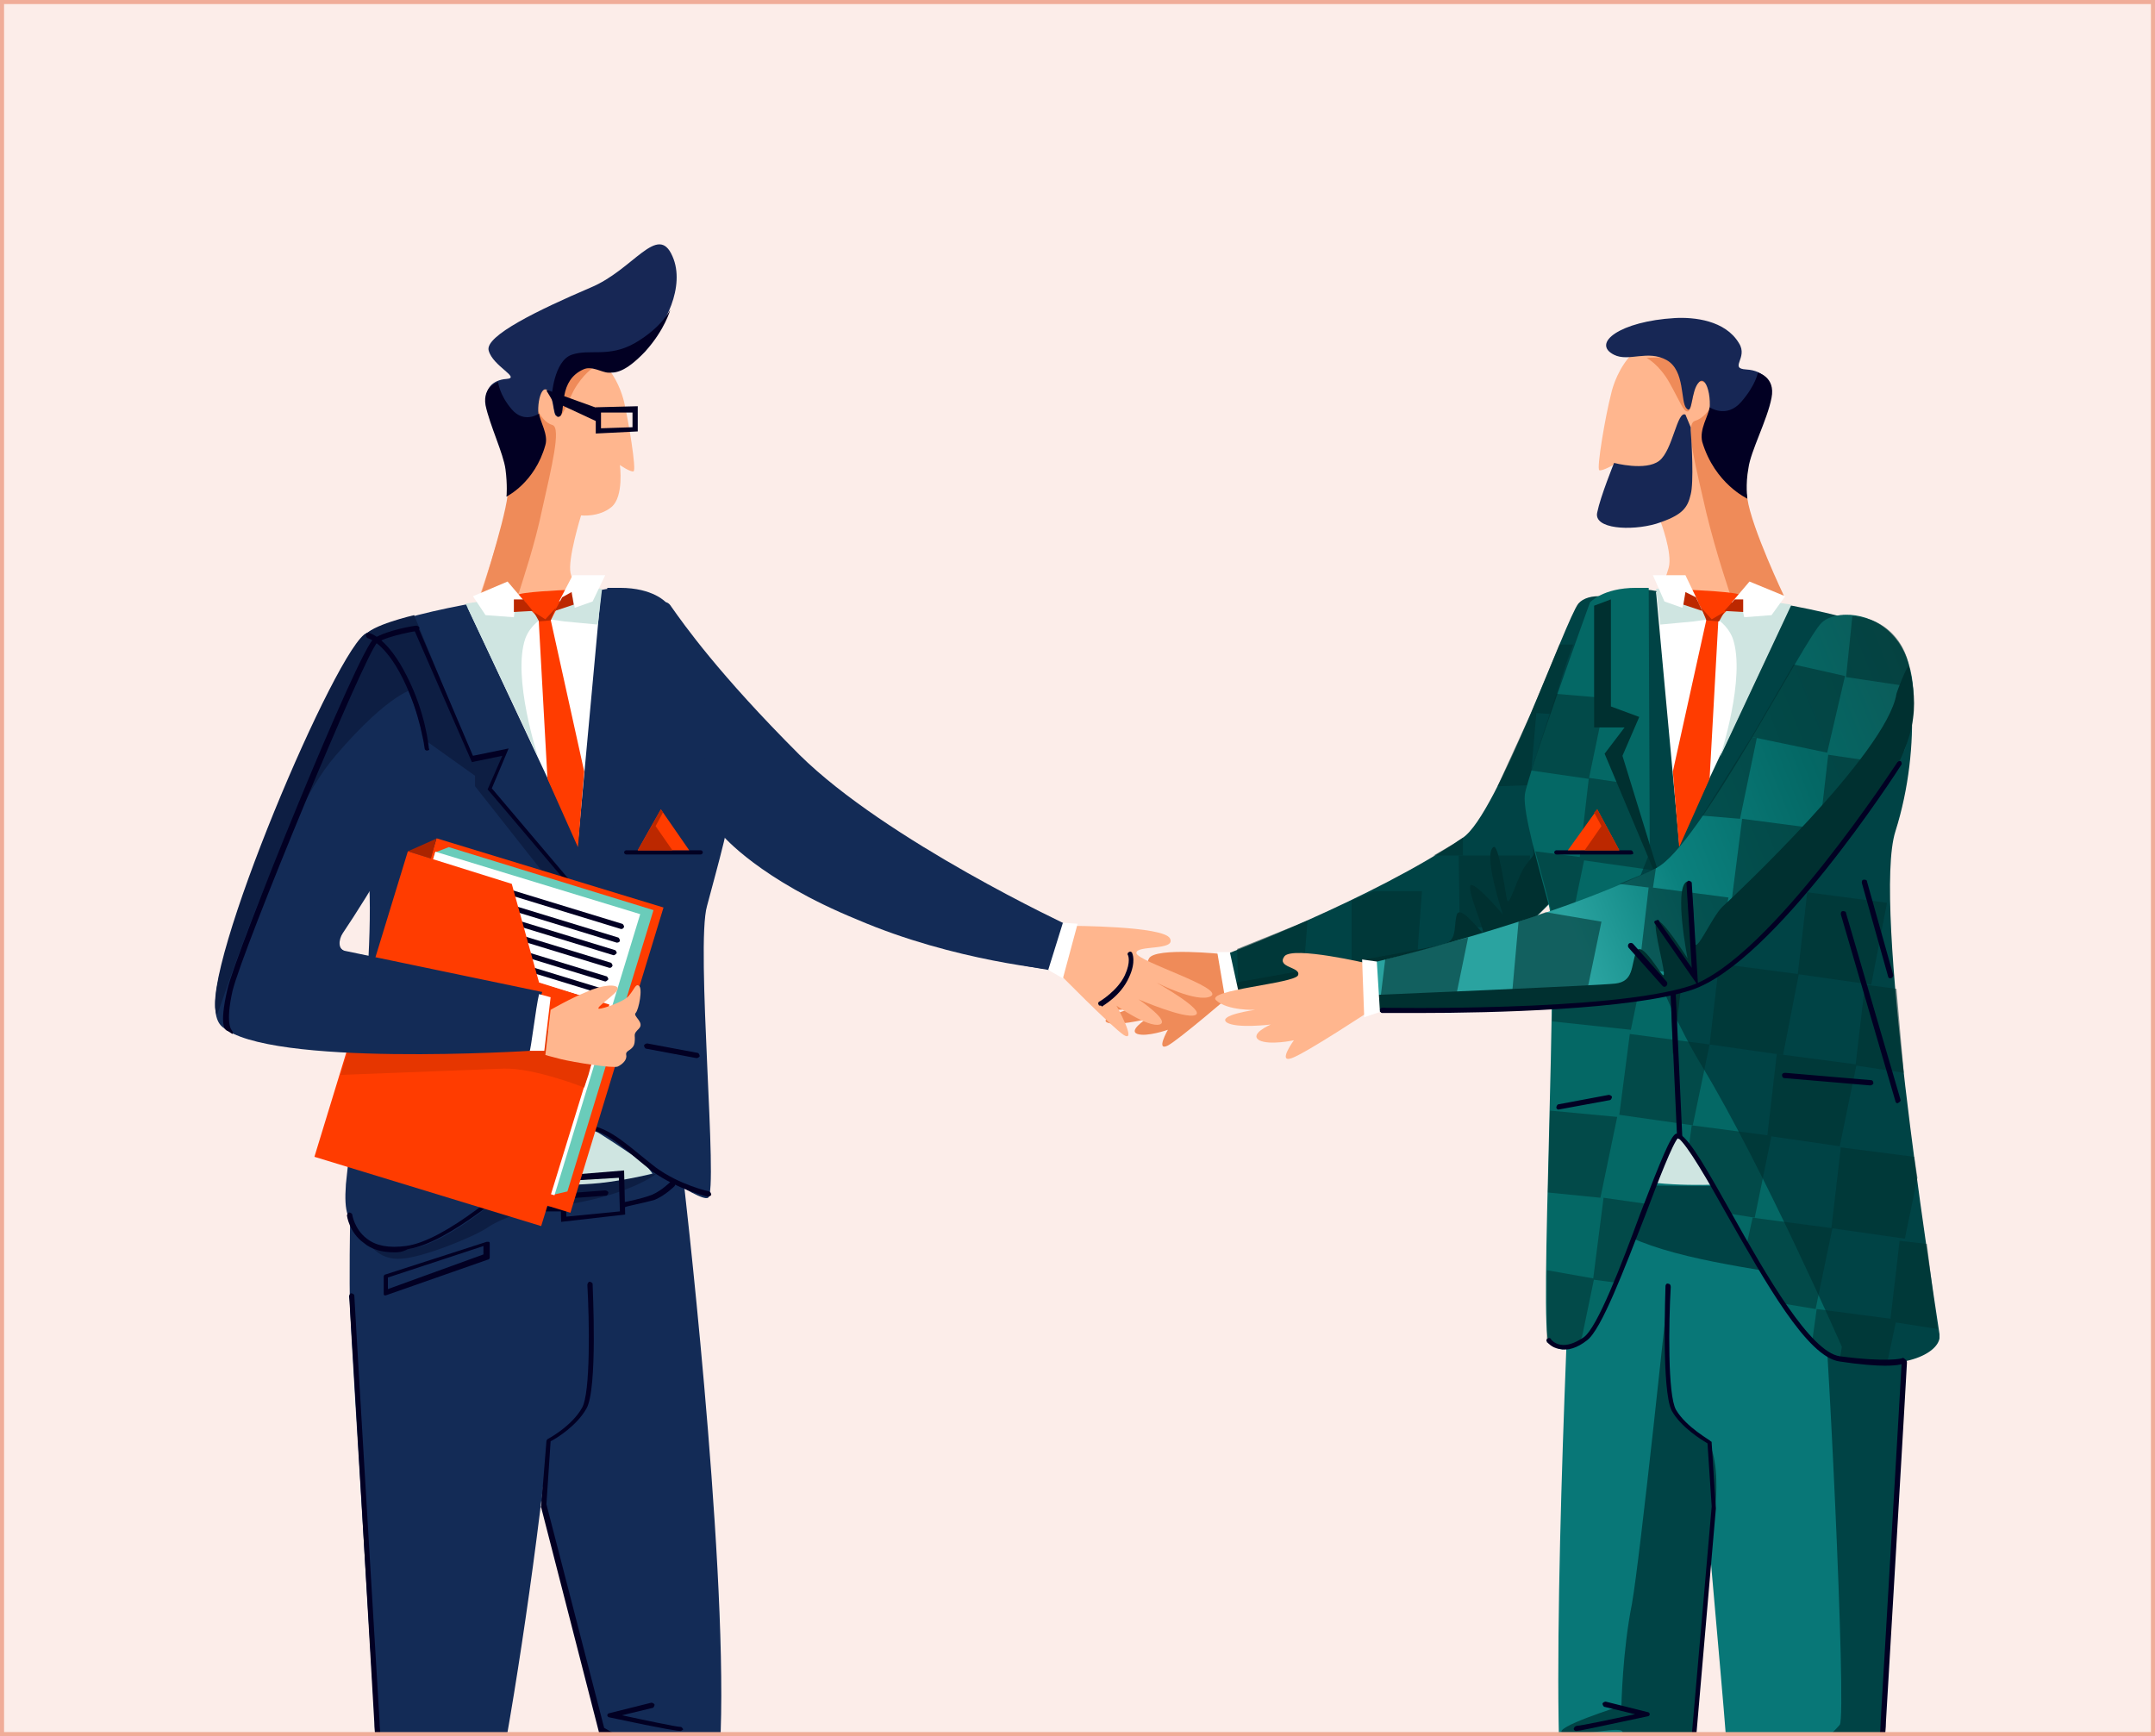 <svg width="530" height="427" viewBox="0 0 530 427" fill="none" xmlns="http://www.w3.org/2000/svg">
<rect x="0" y="0" width="530" height="427" fill="#333333" stroke="none"/>
<g clip-path="url(#clip0_2131_2160)">
<rect width="530" height="427" fill="#FCEDE9"/>
<g clip-path="url(#clip1_2131_2160)">
<path d="M409.872 173.495C409.872 173.495 389.733 222.808 369.336 231.07C341.969 241.914 302.982 244.754 302.982 244.754L300.917 234.943C300.917 234.943 337.838 221.001 359.784 206.026C368.304 200.346 385.086 152.323 388.184 148.451C392.831 143.029 414.261 149.225 409.872 173.495Z" fill="#004345"/>
<g opacity="0.58">
<path d="M383.536 158.52H394.638L393.347 176.335L376.565 175.302L383.536 158.52Z" fill="#003030"/>
<path d="M393.606 176.851H405.999L396.962 194.149L393.864 194.666L393.606 176.851Z" fill="#003030"/>
<path d="M376.565 175.302H377.856L376.307 193.117L368.303 193.375L376.565 175.302Z" fill="#003030"/>
<path d="M376.823 193.117H394.38L389.991 209.899L377.081 210.673L376.823 193.117Z" fill="#003030"/>
<path d="M394.38 146.902C403.416 146.127 410.129 151.807 408.58 160.069V160.327L394.638 160.069L394.38 146.902Z" fill="#003030"/>
<path d="M358.75 210.415H376.307L375.016 228.23L359.008 227.972L358.75 210.415Z" fill="#003030"/>
<path d="M357.459 207.575L359.783 206.026V210.415H352.554L357.459 207.575Z" fill="#003030"/>
<path d="M337.837 219.193H349.714L348.423 237.008L332.415 236.75V221.517L337.837 219.193Z" fill="#003030"/>
<path d="M304.273 233.394L321.571 226.423L320.28 243.205L304.531 242.947L304.273 233.394Z" fill="#003030"/>
</g>
<path d="M300.917 234.685C300.917 234.685 284.135 232.878 282.586 235.718C281.037 238.299 286.459 237.525 285.942 239.332C285.426 241.139 266.32 245.012 269.16 247.078C272 249.143 277.938 248.111 277.938 248.111C277.938 248.111 270.193 250.434 272.258 251.467C274.324 252.5 281.811 250.692 281.811 250.692C281.811 250.692 277.422 253.532 279.746 254.307C282.069 255.082 287.233 253.274 287.233 253.274C287.233 253.274 284.135 258.696 287.233 257.147C290.073 255.598 302.982 244.496 302.982 244.496L300.917 234.685Z" fill="#EF8B59"/>
<path d="M404.966 187.695C409.355 180.208 410.904 164.975 407.806 156.713C407.548 155.68 406.515 161.36 406.515 161.876C405.999 174.786 377.34 209.899 375.274 212.739C373.209 215.321 371.143 223.583 370.627 221.259C370.111 218.936 368.562 207.317 367.271 208.35C364.689 210.157 369.594 224.874 369.594 224.874C369.594 224.874 362.107 216.095 361.591 217.903C361.074 219.71 365.205 229.005 364.689 229.263C364.172 229.521 359.009 222.034 358.234 225.132C357.46 228.23 358.492 231.587 354.62 232.361C350.747 233.394 302.466 241.914 302.466 241.914L304.015 245.271C304.015 245.271 343.259 240.623 365.205 233.652C380.438 228.488 395.671 202.928 404.966 187.695Z" fill="#003030"/>
<path d="M299.368 234.168L301.433 246.303L304.79 244.754L302.466 234.168H299.368Z" fill="white"/>
<path d="M438.272 146.385C438.272 146.385 426.654 120.567 427.17 112.305C427.686 104.043 429.752 87.002 416.068 83.388C402.384 79.773 397.22 92.166 396.188 97.072C394.897 101.977 392.573 115.403 393.348 115.661C394.122 115.919 397.22 114.112 397.22 114.112C397.22 114.112 395.93 122.632 399.544 125.73C403.159 128.57 408.322 128.054 408.322 128.054C408.322 128.054 411.421 136.058 410.388 139.672C409.355 143.287 407.29 147.676 407.29 147.676C407.29 147.676 434.141 159.295 438.272 146.385Z" fill="#FFB68E"/>
<path d="M426.654 149.483C426.654 149.483 426.653 149.225 426.395 148.709C425.363 145.869 422.006 135.799 419.682 126.247C417.101 114.886 414.261 104.301 416.842 103.526C420.973 102.235 422.523 96.039 422.523 96.039C422.523 96.039 417.875 92.424 417.101 94.49C416.326 96.555 416.068 101.202 415.035 101.202C414.002 101.202 413.228 98.879 410.646 94.231C408.064 89.584 404.966 88.035 404.966 88.035C404.966 88.035 411.421 87.519 415.81 88.551C420.199 89.584 428.461 115.403 429.752 122.632C430.784 129.861 438.788 146.643 438.788 146.643C438.788 146.643 430.526 155.938 426.654 149.483Z" fill="#EF8B59"/>
<path d="M429.752 122.632C429.752 122.632 423.297 118.501 420.974 113.595C418.65 108.69 418.134 106.108 419.425 104.301C421.748 100.17 419.941 91.908 417.875 93.973C415.81 96.039 416.326 102.235 414.777 100.428C413.228 98.879 414.519 91.133 409.872 88.551C405.224 85.969 400.577 89.068 396.962 87.26C391.282 84.42 398.512 78.998 411.937 78.224C416.585 77.966 424.33 78.74 427.687 84.42C430.01 88.035 425.105 90.617 429.494 90.875C433.883 91.133 435.949 93.973 435.432 97.329C434.399 104.559 427.687 113.853 429.752 122.632Z" fill="#172755"/>
<path d="M420.458 100.17C420.458 100.17 424.589 103.01 428.203 98.879C431.818 94.748 432.334 91.65 432.334 91.65C432.334 91.65 436.723 92.682 435.691 97.846C434.658 103.268 430.527 111.014 430.01 115.145C429.236 119.275 429.752 122.632 429.752 122.632C429.752 122.632 421.748 119.017 418.65 108.69C417.876 105.592 420.199 102.235 420.458 100.17Z" fill="#020023"/>
<path d="M432.85 548.898C432.85 548.898 426.653 472.475 425.621 444.849C424.588 413.866 410.646 302.33 419.424 290.453C424.846 283.224 445.243 293.293 451.698 295.101C459.96 297.682 451.439 286.839 455.829 290.453C465.898 298.973 467.705 312.141 467.189 326.857C465.898 371.524 455.829 443.3 455.829 443.3L459.185 547.091L432.85 548.898Z" fill="#087777"/>
<path d="M402.384 427.034C402.384 427.034 432.334 330.988 431.559 327.116C430.785 323.501 431.301 311.883 447.309 312.657C463.316 313.432 461.767 306.977 461.767 306.977C461.767 306.977 412.97 273.671 405.741 274.962C398.77 276.253 387.151 288.904 387.151 288.904C387.151 288.904 381.988 387.531 383.537 432.198C385.086 476.864 386.635 544.509 386.635 544.509L405.224 545.8L402.384 427.034Z" fill="#087777"/>
<path d="M386.635 295.359C386.635 295.359 393.606 302.588 408.839 307.235C424.847 312.141 447.051 313.69 448.083 316.014C449.116 318.337 454.28 421.87 452.473 424.194C450.665 426.518 438.789 437.103 440.596 437.103C442.403 437.103 454.538 430.132 454.28 431.681C454.022 433.23 441.371 448.463 444.985 447.172C448.6 445.881 454.28 442.009 454.28 442.009C454.28 442.009 450.923 448.205 451.182 449.754C451.698 451.303 428.461 494.421 428.461 494.421L430.527 559.484H463.833L461.509 441.492C461.509 441.492 468.738 330.472 468.738 322.21C468.738 313.948 468.738 300.781 468.738 300.781C468.738 300.781 460.218 309.559 450.665 306.203C441.371 303.104 425.879 291.744 425.879 291.744L394.122 291.486L386.635 295.359Z" fill="#004345"/>
<path d="M428.719 290.97C428.719 290.97 417.875 292.002 407.548 290.97C400.576 290.195 394.638 288.646 394.638 288.646C394.638 288.646 401.867 277.802 410.388 277.802C417.1 277.802 428.719 290.97 428.719 290.97Z" fill="#CFE5E1"/>
<path d="M452.731 334.345C468.996 337.701 477.775 332.279 477 328.148C474.676 312.399 460.476 222.292 466.156 204.477C472.869 183.306 470.546 159.553 464.865 155.938C457.894 151.549 426.912 145.352 407.548 145.352C406.773 145.352 406.257 145.094 405.483 145.094C399.028 145.094 393.864 146.385 392.315 148.451C385.344 156.196 374.242 194.666 380.18 212.997C386.119 231.329 382.504 284.257 382.504 284.257C382.504 284.257 411.679 266.184 428.719 287.613C442.92 305.17 440.338 331.763 452.731 334.345Z" fill="#004345"/>
<path d="M440.079 149.484L412.97 207.317L407.29 145.611C407.548 145.611 432.85 147.418 440.079 149.484Z" fill="white"/>
<path d="M423.039 186.146C423.039 186.146 429.494 166.524 426.137 156.971C424.846 153.614 422.006 152.065 422.006 152.065L416.584 152.84L408.322 153.614L407.29 144.836L412.97 144.062L418.392 146.385L436.981 148.193L440.596 148.709L423.039 186.146Z" fill="#CFE5E1"/>
<path d="M416.068 145.094L420.716 154.131C420.716 154.131 427.945 147.16 427.945 146.385C427.945 145.611 416.068 145.094 416.068 145.094Z" fill="#FF3C00"/>
<path d="M420.199 150L411.421 189.761L412.97 208.35L420.457 191.568L422.781 149.484L420.199 150Z" fill="#FF3C00"/>
<path d="M401.093 221.259C401.093 221.259 407.031 243.205 418.65 262.311C433.625 287.097 452.989 331.247 452.989 331.247L452.472 334.345C441.37 333.828 420.973 287.355 412.711 279.351C410.388 277.286 395.155 325.308 390.766 328.665C383.02 334.345 383.02 330.988 380.955 329.956C378.373 328.407 383.536 232.619 380.955 222.808C378.373 212.997 374.5 199.83 375.016 195.44C375.533 191.051 391.024 148.192 391.024 148.192C391.024 148.192 394.122 144.578 402.384 144.578C405.482 144.578 405.482 144.578 405.482 144.578L405.74 209.641L401.093 221.259Z" fill="#046865"/>
<g opacity="0.53">
<path d="M449.633 178.917L469.255 181.24L456.346 200.088L447.309 198.797L449.633 178.917Z" fill="#003030"/>
<path d="M432.334 196.99L448.083 199.572L443.952 219.452L425.879 216.87L427.686 202.154L432.334 196.99Z" fill="#003030"/>
<path d="M444.469 219.452L464.091 222.034L460.218 242.172L442.145 239.591L444.469 219.452Z" fill="#003030"/>
<path d="M422.781 237.009L442.403 239.591L438.53 259.471L420.457 256.889L422.781 237.009Z" fill="#003030"/>
<path d="M407.289 213.256L426.911 215.838L422.78 235.976L404.966 233.394L407.289 213.256Z" fill="#003030"/>
<path d="M382.762 231.845L405.225 233.394L401.094 253.275L381.73 251.209L382.762 231.845Z" fill="#003030"/>
<path d="M400.835 254.307L420.457 256.889L416.326 276.769L398.253 274.188L400.835 254.307Z" fill="#003030"/>
<path d="M416.068 276.769L435.69 279.351L431.559 299.49L425.105 298.457L415.293 282.449L416.068 276.769Z" fill="#003030"/>
<path d="M436.981 259.213L456.603 261.795L452.472 281.933L434.657 279.351L436.981 259.213Z" fill="#003030"/>
<path d="M458.669 242.173L466.415 243.205L468.222 263.86L456.345 262.053L458.669 242.173Z" fill="#003030"/>
<path d="M452.73 282.191L470.803 284.515L471.578 289.679L468.48 304.654L450.406 302.072L452.73 282.191Z" fill="#003030"/>
<path d="M431.043 299.49L450.665 302.072L446.534 321.952L438.789 320.661L429.494 306.461L431.043 299.49Z" fill="#003030"/>
<path d="M446.793 321.952L466.415 324.534L464.092 335.378H457.637C450.924 335.378 446.793 332.279 445.76 329.439L446.793 321.952Z" fill="#003030"/>
<path d="M467.188 305.17L473.901 305.945L476.483 326.858L464.865 325.051L467.188 305.17Z" fill="#003030"/>
<path d="M381.213 273.155L397.737 274.704L393.606 294.584L380.697 293.293L381.213 273.155Z" fill="#003030"/>
<path d="M394.381 294.584L405.225 296.134L397.737 315.498L391.799 314.723L394.381 294.584Z" fill="#003030"/>
<path d="M380.438 312.399L392.057 314.465L389.217 328.149C388.7 330.989 385.344 332.538 382.762 331.247L380.438 330.214V312.399Z" fill="#003030"/>
<path d="M377.598 209.383L389.733 210.932L385.602 230.812L383.278 230.554L377.598 209.383Z" fill="#003030"/>
<path d="M390.766 191.309L399.544 192.6L406.773 212.223L406.515 214.03L388.442 211.448L390.766 191.309Z" fill="#003030"/>
<path d="M382.762 170.655L394.897 171.688L390.766 191.568L376.566 189.503L382.762 170.655Z" fill="#003030"/>
</g>
<path d="M410.388 228.746L411.421 259.471L416.068 221.517L438.272 193.375V190.793L455.312 178.658C455.312 178.658 469.771 166.007 465.382 156.454C464.349 153.872 453.247 151.291 453.247 151.291L439.047 186.662L431.043 185.113L434.916 194.149L410.388 222.808V228.746Z" fill="#003030"/>
<path d="M412.97 280.126C412.712 280.126 412.453 279.868 412.453 279.609L409.872 222.808L410.13 222.55L434.399 194.15L430.268 184.339L439.047 186.146L452.472 154.647C452.731 154.389 452.989 154.131 453.247 154.389C453.505 154.647 453.763 154.905 453.505 155.163L439.563 187.695L432.076 186.146L435.69 194.408L411.163 223.325L413.744 279.609C413.486 279.868 413.228 280.126 412.97 280.126Z" fill="#020023"/>
<path d="M392.056 148.967V178.917H399.544L394.638 185.371L410.388 222.808L399.027 185.888L403.158 176.335L396.187 173.753V147.418L392.056 148.967Z" fill="#003030"/>
<path d="M463.575 335.894C461.251 335.894 457.636 335.636 452.473 334.861C444.469 333.828 434.141 315.239 424.847 298.973C419.941 290.195 415.035 281.675 412.712 279.867C411.421 281.158 407.806 290.453 404.708 298.715C399.544 311.883 393.864 327.116 390.25 329.697C387.926 331.505 385.602 332.279 383.537 331.763C381.471 331.505 380.438 329.956 380.438 329.956C380.18 329.697 380.438 329.181 380.697 329.181C380.955 328.923 381.471 329.181 381.471 329.439C381.471 329.439 382.246 330.472 383.795 330.73C385.344 330.988 387.151 330.472 389.475 328.923C392.831 326.599 398.77 311.108 403.417 298.457C408.581 285.031 410.904 279.351 412.195 278.835C412.454 278.835 412.712 278.835 412.97 278.835C415.81 280.384 420.199 288.388 425.879 298.457C434.399 313.69 445.243 332.538 452.473 333.57C464.349 335.119 467.706 334.087 467.706 334.087C467.964 333.828 468.48 334.087 468.48 334.345C468.738 334.603 468.48 335.119 468.222 335.119C468.48 335.378 467.189 335.894 463.575 335.894Z" fill="#020023"/>
<path d="M401.094 210.157H382.762C382.504 210.157 382.246 209.899 382.246 209.641C382.246 209.383 382.504 209.125 382.762 209.125H401.094C401.352 209.125 401.61 209.383 401.61 209.641C401.868 209.899 401.61 210.157 401.094 210.157Z" fill="#020023"/>
<path d="M459.959 266.958L438.788 265.151C438.53 265.151 438.272 264.893 438.272 264.376C438.272 264.118 438.53 263.86 439.046 263.86L460.218 265.667C460.476 265.667 460.734 265.925 460.734 266.442C460.734 266.7 460.218 266.958 459.959 266.958Z" fill="#020023"/>
<path d="M383.278 272.897C383.02 272.897 382.762 272.638 382.762 272.38C382.762 272.122 383.02 271.606 383.278 271.606L395.671 269.282C395.929 269.282 396.446 269.54 396.446 269.798C396.446 270.057 396.188 270.573 395.929 270.573L383.278 272.897Z" fill="#020023"/>
<path d="M392.831 199.055L385.602 209.125H398.253L392.831 199.055Z" fill="#FF3C00"/>
<path d="M389.733 209.125L393.864 203.186L392.057 199.83L392.831 199.055L398.253 209.125H389.733Z" fill="#BC2800"/>
<path d="M435.69 151.291L439.047 146.643L430.268 143.029L425.879 148.193L428.461 149.483L428.977 151.807L435.69 151.291Z" fill="white"/>
<path d="M417.616 147.934L414.518 141.479H406.514L409.354 147.934L413.744 149.483L414.518 146.901L417.616 147.934Z" fill="white"/>
<path d="M428.72 150.516L424.072 150.258L426.654 147.418H428.72V150.516Z" fill="#BC2800"/>
<path d="M417.101 146.902L414.519 145.611L414.003 148.709L418.65 150.258L417.101 146.902Z" fill="#BC2800"/>
<path d="M424.072 150.516L420.974 152.324L418.392 149.484L419.683 152.582L422.781 152.84L424.072 150.516Z" fill="#BC2800"/>
<path d="M422.007 368.942C422.007 368.942 422.781 359.905 420.457 355.258C419.167 352.676 412.454 350.61 411.163 345.705C410.13 341.832 410.388 316.272 410.388 316.272C410.388 316.272 403.417 382.884 401.352 394.502C399.028 406.121 398.77 419.546 398.77 419.546C398.77 419.546 381.471 424.968 384.311 426.259C387.41 427.55 399.803 423.935 399.028 426.259C398.253 428.583 383.795 436.587 386.893 436.587C389.991 436.587 399.803 432.456 399.544 433.746C399.028 435.037 392.315 444.59 392.315 444.59L401.352 440.976L385.602 505.522L384.311 560L416.843 559.225C416.843 559.225 416.068 434.779 416.843 427.292C417.359 419.804 422.007 368.942 422.007 368.942Z" fill="#004345"/>
<path d="M447.309 445.623C447.051 445.623 446.792 445.623 446.792 445.365C446.534 445.107 446.534 444.591 447.051 444.591L457.378 437.361C459.96 435.812 461.767 432.714 462.025 429.358C462.284 426.776 462.542 424.71 462.542 423.161C462.8 418.772 467.705 335.636 467.705 334.861C467.705 334.603 467.964 334.345 468.48 334.345C468.738 334.345 468.996 334.603 468.996 335.12C468.996 335.894 464.091 419.288 463.833 423.419C463.833 424.968 463.575 427.034 463.316 429.616C462.8 433.23 460.993 436.587 458.153 438.394L447.825 445.623C447.567 445.623 447.309 445.623 447.309 445.623Z" fill="#020023"/>
<path d="M448.599 440.718C448.341 440.718 448.341 440.718 448.083 440.46C447.824 440.201 447.824 439.943 448.083 439.427L456.345 428.325L444.726 432.456C444.468 432.456 443.952 432.456 443.952 432.198C443.952 431.94 443.952 431.423 444.21 431.423L457.894 426.518C458.152 426.518 458.41 426.518 458.668 426.776C458.926 427.034 458.926 427.292 458.668 427.55L448.857 440.201C448.857 440.718 448.599 440.718 448.599 440.718Z" fill="#020023"/>
<path d="M388.442 437.103C388.184 437.103 387.926 436.845 387.926 436.587C387.926 436.329 387.926 435.812 388.442 435.812C398.511 432.714 413.744 427.808 416.068 426.776L420.973 370.491L419.941 355C418.65 354.225 413.486 351.127 411.162 346.996C408.58 342.09 409.613 317.305 409.613 316.272C409.613 316.014 409.871 315.497 410.388 315.755C410.646 315.755 410.904 316.014 410.904 316.53C410.388 325.308 410.13 343.123 412.195 346.738C414.777 351.127 420.715 354.225 420.715 354.483C420.973 354.483 420.973 354.742 420.973 355L422.006 371.007L417.101 427.808C417.101 428.067 416.842 428.325 416.842 428.325C415.293 428.841 391.282 436.329 388.442 437.103Z" fill="#020023"/>
<path d="M387.667 425.743C387.151 425.743 386.893 425.226 387.151 424.968C387.151 424.71 387.667 424.452 387.925 424.452C388.7 424.452 396.187 422.903 402.126 421.612L394.638 419.804C394.38 419.804 394.122 419.288 394.122 419.03C394.122 418.772 394.638 418.513 394.896 418.513L405.224 421.095C405.482 421.095 405.74 421.353 405.74 421.612C405.74 421.87 405.482 422.128 405.224 422.128C390.765 425.226 388.184 425.743 387.667 425.743Z" fill="#020023"/>
<path d="M466.673 271.347C466.414 271.347 466.156 271.089 466.156 270.831L452.73 224.874C452.73 224.616 452.731 224.099 453.247 224.099C453.505 224.099 454.021 224.099 454.021 224.616L467.447 270.573C467.447 270.831 467.189 271.089 466.673 271.347Z" fill="#020023"/>
<path d="M464.865 240.623C464.607 240.623 464.348 240.365 464.348 240.107L457.894 217.128C457.894 216.87 457.894 216.354 458.41 216.354C458.668 216.354 459.185 216.354 459.185 216.87L465.639 239.849C465.639 240.107 465.381 240.623 464.865 240.623Z" fill="#020023"/>
<path d="M468.48 184.339C468.48 184.339 438.272 237.009 414.003 242.947C381.471 251.209 337.321 248.369 337.321 248.369L336.547 237.009C336.547 237.009 380.18 226.939 407.29 213.514C417.876 208.35 443.952 156.713 448.083 153.098C451.44 150 460.735 150.258 466.156 156.971C470.546 162.135 472.353 172.462 468.48 184.339Z" fill="url(#paint0_linear_2131_2160)"/>
<g opacity="0.58">
<path d="M441.112 163.426L453.763 166.266L449.374 185.114L430.784 181.241L441.112 163.426Z" fill="#003030"/>
<path d="M449.633 185.63L463.575 187.695L450.665 205.51L447.309 205.768L449.633 185.63Z" fill="#003030"/>
<path d="M430.785 181.24L432.076 181.498L427.945 201.379L418.65 200.604L430.785 181.24Z" fill="#003030"/>
<path d="M428.461 201.379L448.083 203.961L440.596 222.292L425.879 221.517L428.461 201.379Z" fill="#003030"/>
<path d="M455.57 151.549C465.898 152.065 470.803 161.618 469.512 168.589V168.847L454.021 166.524L455.57 151.549Z" fill="#003030"/>
<path d="M405.482 218.161L425.104 220.743L420.973 240.882L403.158 238.042L405.482 218.161Z" fill="#003030"/>
<path d="M404.45 214.805L407.29 213.256L406.515 218.42L398.253 217.387L404.45 214.805Z" fill="#003030"/>
<path d="M380.18 224.358L393.864 226.681L389.733 246.562L371.918 243.98L373.467 226.681L380.18 224.358Z" fill="#003030"/>
<path d="M340.678 235.976L361.074 230.554L357.46 248.111L339.387 246.562L340.678 235.976Z" fill="#003030"/>
</g>
<path d="M336.547 237.008C336.547 237.008 317.958 232.619 315.892 235.201C313.827 238.041 320.023 237.783 319.248 239.849C318.474 241.914 296.27 243.463 299.11 246.045C301.95 248.627 308.663 248.369 308.663 248.369C308.663 248.369 299.368 249.66 301.692 251.467C304.015 253.016 312.536 251.983 312.536 251.983C312.536 251.983 307.114 254.307 309.696 255.856C312.277 257.147 318.216 255.856 318.216 255.856C318.216 255.856 314.085 261.536 317.699 260.245C321.314 258.954 337.321 248.369 337.321 248.369L336.547 237.008Z" fill="#FFB68E"/>
<path d="M460.735 198.022C471.837 182.015 471.837 173.753 469.513 163.942C469.255 162.909 466.415 170.396 466.415 170.655C464.091 185.113 426.396 220.485 423.556 223.067C420.974 225.648 417.101 234.685 416.843 231.845C416.585 229.005 416.585 215.837 414.778 216.87C411.679 218.677 415.036 235.718 415.036 235.718C415.036 235.718 408.065 224.616 407.29 226.681C406.516 228.488 409.872 239.59 409.098 239.849C408.581 240.107 403.676 230.812 402.385 234.169C401.094 237.525 401.868 241.398 397.221 241.914C392.574 242.431 337.063 244.754 337.063 244.754L338.354 248.885C338.354 248.885 383.279 249.402 409.098 245.012C427.171 241.914 449.375 214.546 460.735 198.022Z" fill="#003030"/>
<path d="M334.998 235.976L335.514 250.176L339.387 248.885L338.613 236.492L334.998 235.976Z" fill="white"/>
<path d="M415.81 105.075C415.81 105.075 415.81 105.334 415.81 105.85C416.068 108.948 416.585 118.759 415.81 121.599C415.035 124.956 413.745 126.763 407.29 128.828C401.093 130.636 391.799 130.119 392.831 125.988C393.606 122.116 396.962 113.854 396.962 113.854C396.962 113.854 404.708 115.919 408.064 113.337C411.421 110.755 412.454 100.944 414.519 101.977L415.81 105.075Z" fill="#172755"/>
<path d="M349.455 249.143C343.775 249.143 340.161 249.143 339.902 249.143C339.644 249.143 339.386 248.885 339.386 248.369C339.386 248.11 339.644 247.852 339.902 247.852C340.419 247.852 396.187 248.885 415.809 242.43C435.431 235.718 466.414 187.695 466.672 187.437C466.93 187.178 467.188 187.178 467.446 187.178C467.705 187.437 467.705 187.695 467.705 187.953C466.414 190.019 436.206 236.75 416.067 243.463C401.351 248.369 366.496 249.143 349.455 249.143Z" fill="#020023"/>
<path d="M417.618 242.43L407.032 227.197C406.774 226.939 406.774 226.423 407.29 226.423C407.548 226.165 408.065 226.165 408.065 226.681L416.068 238.041L414.777 217.386C414.777 217.128 415.036 216.612 415.294 216.612C415.552 216.612 416.068 216.87 416.068 217.128L417.618 242.43Z" fill="#020023"/>
<path d="M409.355 242.689C409.097 242.689 409.097 242.689 408.838 242.431L400.576 233.136C400.318 232.878 400.318 232.361 400.576 232.103C400.835 231.845 401.351 231.845 401.609 232.103L409.871 241.398C410.129 241.656 410.129 242.172 409.871 242.431C409.613 242.689 409.613 242.689 409.355 242.689Z" fill="#020023"/>
<path d="M117.862 146.902C117.862 146.902 127.157 120.308 126.641 112.821C126.124 105.333 124.575 89.842 136.194 86.744C148.07 83.388 152.459 94.49 153.492 98.879C154.525 103.268 156.59 115.661 155.816 115.919C155.041 116.177 152.459 114.37 152.459 114.37C152.459 114.37 153.492 122.116 150.394 124.697C147.296 127.279 142.907 126.763 142.907 126.763C142.907 126.763 139.55 137.607 140.325 140.963C141.099 144.32 145.23 151.291 145.23 151.291C145.23 151.291 121.477 158.52 117.862 146.902Z" fill="#FFB68E"/>
<path d="M127.415 146.385C127.415 146.385 127.415 146.127 127.673 145.61C128.448 143.028 131.546 133.992 133.354 125.214C135.677 114.886 138.001 105.333 135.935 104.559C132.321 103.526 131.03 97.588 131.03 97.588C131.03 97.588 134.903 94.231 135.677 96.038C136.452 97.846 136.452 102.235 137.484 102.235C138.517 102.235 139.034 100.169 141.099 96.038C143.423 91.907 146.005 90.358 146.005 90.358C146.005 90.358 140.325 89.842 136.71 90.875C133.095 91.907 125.866 115.144 124.833 121.857C124.059 128.57 117.346 149.225 117.346 149.225C117.346 149.225 124.059 152.323 127.415 146.385Z" fill="#EF8B59"/>
<path d="M124.575 122.116C124.575 122.116 129.997 118.243 132.063 113.854C134.128 109.464 134.386 107.141 133.354 105.333C131.288 101.719 132.837 94.231 134.644 96.039C136.452 97.846 135.935 103.526 137.226 101.977C138.517 100.428 137.485 93.457 141.357 91.391C145.23 89.068 149.619 92.166 152.459 90.359C154.525 88.809 157.623 85.453 159.43 83.904C163.303 80.548 168.725 70.478 165.369 62.991C161.754 54.729 155.816 66.347 145.23 70.737C132.579 76.158 119.153 82.613 120.186 86.228C121.219 90.1 128.19 92.941 124.575 93.199C120.961 93.457 119.153 95.781 119.67 98.879C120.702 105.592 126.641 114.37 124.575 122.116Z" fill="#172755"/>
<path d="M132.579 101.718C132.579 101.718 128.965 104.3 125.867 100.686C122.768 97.071 122.51 93.973 122.51 93.973C122.51 93.973 118.637 95.006 119.412 99.653C120.445 104.559 123.801 111.53 124.317 115.402C124.834 119.275 124.576 122.115 124.576 122.115C124.576 122.115 131.547 118.759 134.129 109.464C134.903 106.882 132.838 103.784 132.579 101.718Z" fill="#020023"/>
<path d="M92.56 546.316C92.56 546.316 110.891 486.675 119.411 452.853C127.157 422.903 144.197 302.33 135.677 290.711C130.255 283.482 109.858 293.552 103.404 295.359C95.142 297.941 103.662 287.097 99.273 290.711C89.204 299.232 87.396 312.399 87.913 327.116C89.204 371.782 93.335 441.234 93.335 441.234L72.421 546.832L92.56 546.316Z" fill="#132B56"/>
<path d="M152.717 427.034C152.717 427.034 122.768 330.989 123.542 327.116C124.317 323.501 123.8 311.883 107.793 312.657C91.785 313.432 93.334 306.977 93.334 306.977C93.334 306.977 142.132 273.671 149.361 274.962C156.332 276.253 167.95 288.904 167.95 288.904C167.95 288.904 178.794 381.335 177.245 426.001C175.696 470.667 168.467 544.509 168.467 544.509L149.877 545.8L152.717 427.034Z" fill="#132B56"/>
<path d="M168.467 295.358C168.467 295.358 161.496 302.588 146.263 307.235C130.255 312.141 108.051 313.948 107.018 316.013C105.985 318.337 100.822 421.87 102.629 424.193C104.436 426.517 116.313 437.103 114.506 437.103C112.956 437.103 100.564 430.132 100.822 431.681C101.08 433.23 113.731 448.463 110.116 447.172C106.502 445.881 100.822 442.008 100.822 442.008C100.822 442.008 105.211 451.819 104.694 453.627C104.178 455.176 98.24 492.096 99.531 502.424C100.564 512.751 101.596 516.624 101.596 516.624L90.752 552.512L71.388 551.996C71.388 551.996 87.138 465.503 89.203 457.241C91.269 448.979 93.334 441.75 93.334 441.75C93.334 441.75 86.363 329.439 86.105 322.468C85.847 314.206 86.105 301.039 86.105 301.039C86.105 301.039 94.625 309.817 104.178 306.46C113.731 303.104 128.964 292.002 128.964 292.002L160.721 291.744L168.467 295.358Z" fill="#132B56"/>
<path d="M127.157 289.937C127.157 289.937 134.386 291.486 143.681 290.97C152.975 290.453 161.495 288.646 161.495 288.646C161.495 288.646 154.524 294.326 136.71 296.65C128.706 297.682 123.026 299.748 119.669 302.072C116.055 304.395 103.92 309.301 98.756 309.559C93.592 310.075 91.01 306.203 91.01 306.203L127.157 289.937Z" fill="#0D1E43"/>
<path d="M126.382 290.97C126.382 290.97 137.226 292.002 147.553 290.97C154.525 290.195 160.463 288.646 160.463 288.646C160.463 288.646 153.234 277.802 144.713 277.802C138.259 277.802 126.382 290.97 126.382 290.97Z" fill="#CFE5E1"/>
<path d="M88.429 303.363C85.589 300.006 84.556 298.457 85.073 291.228C86.622 275.478 94.626 222.292 88.946 204.219C82.233 183.048 84.556 159.295 90.237 155.68C97.208 151.291 128.19 145.094 147.554 145.094C148.329 145.094 148.845 144.836 149.619 144.836C156.074 144.836 161.238 146.127 162.787 148.192C169.758 155.938 180.86 194.408 174.922 212.739C168.983 231.07 172.598 283.999 172.598 283.999C172.598 283.999 143.423 265.926 126.383 287.355C112.441 305.17 96.691 312.915 88.429 303.363Z" fill="#132B56"/>
<path d="M115.022 149.483L142.132 207.317L147.812 145.61C147.554 145.61 122.252 147.418 115.022 149.483Z" fill="white"/>
<path d="M132.321 186.146C132.321 186.146 125.866 166.524 129.223 156.971C130.514 153.614 133.354 152.065 133.354 152.065L138.776 152.84L147.037 153.614L148.07 144.836L142.39 144.061L136.968 146.385L118.121 147.934L114.506 148.45L132.321 186.146Z" fill="#CFE5E1"/>
<path d="M151.943 176.335C151.943 176.335 162.786 193.891 189.896 213.513C217.264 233.136 259.606 238.816 259.606 238.816L262.963 227.714C262.963 227.714 218.038 206.801 196.609 185.629C176.729 165.749 168.208 153.614 165.11 149.225C160.979 142.512 152.459 167.556 151.943 176.335Z" fill="#132B56"/>
<path d="M139.292 145.094L134.644 154.131C134.644 154.131 127.415 147.16 127.415 146.385C127.157 145.611 139.292 145.094 139.292 145.094Z" fill="#FF3C00"/>
<path d="M134.902 150L143.681 189.76L142.132 208.35L134.644 191.568L132.321 149.483L134.902 150Z" fill="#FF3C00"/>
<path d="M263.221 227.714C263.221 227.714 286.2 227.714 287.749 230.812C289.298 233.91 279.229 232.361 279.487 234.427C279.745 236.492 301.175 242.947 297.818 245.012C294.462 246.82 284.392 241.656 284.392 241.656C284.392 241.656 296.785 248.627 293.945 249.66C291.364 250.693 280.003 245.787 280.003 245.787C280.003 245.787 288.007 251.209 285.167 251.984C282.327 252.758 274.581 247.336 274.581 247.336C274.581 247.336 279.745 256.631 276.389 254.565C273.29 252.5 259.865 238.816 259.865 238.816L263.221 227.714Z" fill="#FFB68E"/>
<path d="M135.161 197.248C135.161 197.248 140.325 238.041 128.706 257.405C113.731 282.191 102.371 304.653 102.371 304.653L99.789 307.235C110.891 306.719 129.997 288.646 138.259 280.642C140.583 278.577 144.972 277.028 147.554 278.835C155.816 283.999 172.082 295.875 174.147 294.584C176.729 293.035 171.049 232.619 173.889 222.808C176.471 212.997 180.343 199.83 179.827 195.441C179.311 191.051 163.82 148.192 163.82 148.192C163.82 148.192 160.721 144.578 152.459 144.578C149.361 144.578 149.361 144.578 149.361 144.578L143.165 215.321L135.161 197.248Z" fill="#132B56"/>
<path d="M144.714 228.747L143.681 259.471L139.034 221.517L116.83 193.375V190.793L99.79 178.658C99.79 178.658 85.331 166.007 89.72 156.454C90.753 153.873 101.855 151.291 101.855 151.291L116.314 186.662L124.317 185.113L120.445 194.15L144.972 222.808L144.714 228.747Z" fill="#0D1E43"/>
<path d="M143.164 278.577C142.906 278.577 142.39 278.319 142.648 277.802L144.455 223.067L119.928 194.15L123.542 185.888L116.055 187.437L101.855 154.905C101.596 154.647 101.855 154.131 102.113 154.131C102.371 153.873 102.887 154.131 102.887 154.389L116.313 185.888L125.091 184.081L120.96 193.892L145.23 222.55V222.808L143.423 277.802C143.681 278.319 143.423 278.577 143.164 278.577Z" fill="#020023"/>
<path d="M163.045 148.967V178.917H155.816L160.463 185.371L144.972 222.808L156.074 185.888L151.943 176.335L159.172 173.753V147.418L163.045 148.967Z" fill="#132B56"/>
<path d="M96.95 308.01C93.851 308.01 91.269 307.235 89.462 305.686C85.847 303.104 85.331 298.973 85.331 298.973C85.331 298.715 85.589 298.199 85.847 298.199C86.106 298.199 86.622 298.457 86.622 298.715C86.622 298.715 87.138 302.33 90.237 304.654C92.56 306.461 95.659 306.977 99.79 306.461C109.601 305.17 125.092 291.486 134.387 283.224C136.71 281.159 138.776 279.351 140.067 278.319C145.489 274.188 151.685 279.351 157.365 283.999C158.656 285.031 160.205 286.322 161.238 287.097C167.176 291.486 174.406 293.035 174.406 293.035C174.664 293.035 174.922 293.552 174.922 293.81C174.922 294.068 174.406 294.326 174.147 294.326C173.889 294.326 166.66 292.519 160.463 288.13C159.173 287.097 157.882 286.064 156.332 284.773C150.911 280.126 145.23 275.478 140.841 279.093C139.55 280.126 137.743 281.675 135.419 283.74C126.125 292.002 110.375 305.686 100.306 307.235C98.757 308.01 97.982 308.01 96.95 308.01Z" fill="#020023"/>
<path d="M172.339 210.157H154.008C153.75 210.157 153.492 209.899 153.492 209.641C153.492 209.382 153.75 209.124 154.008 209.124H172.339C172.597 209.124 172.856 209.382 172.856 209.641C172.856 209.899 172.597 210.157 172.339 210.157Z" fill="#020023"/>
<path d="M95.142 266.958C94.883 266.958 94.625 266.7 94.625 266.442C94.625 266.184 94.883 265.667 95.142 265.667L116.313 263.86C116.571 263.86 117.088 264.118 117.088 264.376C117.088 264.635 116.829 265.151 116.571 265.151L95.142 266.958Z" fill="#020023"/>
<path d="M171.307 260.245L158.914 257.922C158.656 257.922 158.398 257.405 158.398 257.147C158.398 256.889 158.914 256.631 159.173 256.631L171.566 258.954C171.824 258.954 172.082 259.471 172.082 259.729C172.082 259.987 171.566 260.245 171.307 260.245Z" fill="#020023"/>
<path d="M162.529 199.055L169.5 209.124H156.849L162.529 199.055Z" fill="#FF3C00"/>
<path d="M165.369 209.124L161.238 203.186L163.045 199.829L162.529 199.055L156.849 209.124H165.369Z" fill="#BC2800"/>
<path d="M119.411 151.291L116.313 146.643L124.833 143.029L129.222 148.192L126.64 149.483L126.382 151.807L119.411 151.291Z" fill="white"/>
<path d="M137.484 147.934L140.841 141.479H148.845L145.746 147.934L141.357 149.483L140.841 146.901L137.484 147.934Z" fill="white"/>
<path d="M126.382 150.516L131.03 150.258L128.706 147.418H126.382V150.516Z" fill="#BC2800"/>
<path d="M138.259 146.901L140.583 145.61L141.099 148.709L136.452 150.258L138.259 146.901Z" fill="#BC2800"/>
<path d="M131.288 150.516L134.128 152.323L136.71 149.483L135.419 152.581L132.579 152.84L131.288 150.516Z" fill="#BC2800"/>
<path d="M177.762 205.51C177.762 205.51 167.693 164.2 169.5 164.974C171.308 165.749 179.311 191.567 181.119 194.666C183.184 197.764 201.515 218.419 202.29 215.837C203.065 213.255 207.97 202.928 208.228 204.993C208.486 207.059 206.421 216.87 206.421 216.87C206.421 216.87 214.683 203.444 214.941 205.51C215.458 207.575 211.843 220.484 212.359 221.001C212.876 221.517 217.523 213.772 218.039 217.128C218.556 220.484 218.298 224.357 222.687 225.906C227.076 227.455 260.382 235.201 260.382 235.201L259.607 238.557C259.607 238.557 234.822 236.492 210.81 226.164C186.799 216.353 177.762 205.51 177.762 205.51Z" fill="#132B56"/>
<path d="M133.096 368.942C133.096 368.942 134.387 358.098 134.645 354.742C134.645 353.967 142.648 350.869 143.939 345.963C144.972 342.09 146.005 320.919 146.005 320.919C146.005 320.919 151.685 383.142 153.75 394.761C156.074 406.379 156.332 419.805 156.332 419.805C156.332 419.805 173.631 425.227 170.791 426.517C167.693 427.808 155.3 424.194 156.074 426.517C156.849 428.841 171.307 436.845 168.209 436.845C165.111 436.845 155.3 432.714 155.558 434.005C156.074 435.296 162.787 444.849 162.787 444.849L153.75 441.234L170.791 519.723L167.693 552.771L147.554 552.254C147.554 552.254 148.07 433.747 147.554 426.259C147.296 418.514 133.096 368.942 133.096 368.942Z" fill="#132B56"/>
<path d="M134.645 297.94C127.416 297.94 120.961 296.908 120.703 296.908C120.445 296.908 120.186 296.391 120.186 296.133C120.186 295.875 120.703 295.617 120.961 295.617C120.961 295.617 129.739 297.166 138.518 296.649C138.776 296.649 139.292 296.908 139.292 297.166C139.292 297.424 139.034 297.94 138.776 297.94C137.227 297.94 135.936 297.94 134.645 297.94Z" fill="#020023"/>
<path d="M138.001 300.522L137.743 289.162L153.492 287.871L153.751 298.715L138.001 300.522ZM139.034 290.453L139.292 299.231L152.46 297.94L152.201 289.678L139.034 290.453Z" fill="#020023"/>
<path d="M153.75 296.908C153.492 296.908 153.234 296.649 153.234 296.391C153.234 296.133 153.492 295.617 153.75 295.617C153.75 295.617 157.881 294.842 160.463 293.809C162.787 292.777 164.853 290.711 164.853 290.711C165.111 290.453 165.627 290.453 165.885 290.711C166.143 290.969 166.143 291.486 165.885 291.744C165.885 291.744 163.562 294.068 160.98 295.1C158.398 295.875 154.009 296.649 153.75 296.908Z" fill="#020023"/>
<path d="M138.517 294.842C138.259 294.842 138.001 294.584 138.001 294.326C138.001 294.067 138.259 293.551 138.517 293.551L148.845 292.776C149.103 292.776 149.619 293.035 149.619 293.293C149.619 293.551 149.361 294.067 149.103 294.067L138.517 294.842Z" fill="#020023"/>
<path d="M108.31 445.623C108.052 445.623 108.052 445.623 108.052 445.623L97.724 438.394C94.884 436.587 93.077 433.23 92.561 429.616C92.302 427.034 92.044 424.968 92.044 423.419C91.786 419.03 86.106 319.886 85.848 318.854C85.848 318.595 86.106 318.079 86.364 318.079C86.622 318.079 87.139 318.337 87.139 318.595C87.139 319.628 93.077 418.772 93.335 423.161C93.335 424.71 93.593 426.775 93.851 429.357C94.368 432.714 95.917 435.554 98.499 437.103L108.826 444.332C109.084 444.59 109.084 444.849 109.084 445.107C108.826 445.623 108.568 445.623 108.31 445.623Z" fill="#020023"/>
<path d="M106.76 440.717C106.502 440.717 106.502 440.717 106.244 440.459L96.433 427.808C96.175 427.55 96.175 427.292 96.433 427.034C96.691 426.775 96.949 426.775 97.207 426.775L110.891 431.681C111.149 431.681 111.408 432.197 111.149 432.455C111.149 432.714 110.633 432.972 110.375 432.714L98.757 428.583L107.018 439.685C107.277 439.943 107.277 440.459 107.018 440.717H106.76Z" fill="#020023"/>
<path d="M166.66 437.103H166.402C166.144 437.103 149.361 427.55 147.554 426.517C147.296 426.517 147.296 426.259 147.296 426.001L133.096 370.749C133.096 370.749 132.838 370.491 133.096 370.491L134.387 354.483C134.387 354.225 134.645 353.967 134.645 353.967C134.645 353.967 140.583 350.869 143.165 346.221C145.23 342.607 144.972 325.05 144.456 316.013C144.456 315.755 144.714 315.239 144.972 315.239C145.23 315.239 145.747 315.497 145.747 315.755C145.747 316.788 147.038 341.832 144.198 346.479C141.874 350.61 136.969 353.709 135.419 354.483L134.387 369.974L148.587 424.968C151.169 426.517 166.918 435.295 167.176 435.295C167.435 435.554 167.693 435.812 167.435 436.07C167.176 437.103 166.918 437.103 166.66 437.103Z" fill="#020023"/>
<path d="M167.434 425.743C166.918 425.743 164.336 425.485 149.878 422.386C149.619 422.386 149.361 422.128 149.361 421.87C149.361 421.612 149.619 421.354 149.878 421.354L160.205 418.772C160.463 418.772 160.98 419.03 160.98 419.288C160.98 419.546 160.721 420.063 160.463 420.063L152.976 421.87C158.914 423.161 166.402 424.71 167.176 424.71C167.434 424.71 167.692 424.71 167.951 425.226C168.209 425.226 167.951 425.485 167.434 425.743C167.692 425.743 167.692 425.743 167.434 425.743Z" fill="#020023"/>
<path d="M94.884 318.595C94.626 318.595 94.626 318.595 94.626 318.595C94.367 318.595 94.367 318.337 94.367 318.079V313.948C94.367 313.69 94.626 313.432 94.884 313.432L119.67 305.428C119.928 305.428 120.186 305.428 120.186 305.428C120.444 305.428 120.444 305.686 120.444 305.944V309.301C120.444 309.559 120.186 309.817 119.928 309.817L94.884 318.595ZM95.4 314.206V317.046L118.895 308.526V306.46L95.4 314.206Z" fill="#020023"/>
<path d="M88.687 271.347C88.429 271.089 88.429 271.347 88.687 271.347C88.171 271.347 87.912 270.831 88.171 270.573L101.596 224.615C101.596 224.357 102.113 224.099 102.371 224.099C102.629 224.099 102.887 224.615 102.887 224.874L89.461 270.831C89.203 271.089 88.945 271.347 88.687 271.347Z" fill="#020023"/>
<path d="M135.677 97.588C135.677 97.588 136.193 88.809 140.582 87.26C144.971 85.711 149.619 88.035 156.073 84.42C162.786 80.547 164.852 76.158 164.852 76.158C164.852 76.158 163.561 81.064 158.655 86.486C153.491 91.908 151.168 91.65 149.619 91.65C148.069 91.65 145.488 89.842 143.422 90.875C140.582 92.166 139.291 94.49 138.775 97.33C138.258 100.17 138.517 102.235 137.484 102.493C136.193 103.01 136.193 98.621 135.677 97.588Z" fill="#020023"/>
<path d="M265.029 227.197L261.414 240.623L257.8 238.558L261.414 226.939L265.029 227.197Z" fill="white"/>
<path d="M163.183 223.201L107.371 206.181L84.476 281.255L140.288 298.276L163.183 223.201Z" fill="#FF3C00"/>
<path d="M100.306 209.382L107.277 206.284L105.986 211.189L100.306 209.382Z" fill="#AA2400"/>
<path d="M139.55 293.035L136.193 293.81L89.203 277.544L107.018 209.641L110.375 208.35L160.721 223.841L139.55 293.035Z" fill="#6ACCBA"/>
<path d="M157.452 224.837L107.073 209.474L85.985 278.621L136.364 293.985L157.452 224.837Z" fill="white"/>
<path d="M152.718 228.488L108.826 215.062C108.568 215.062 108.31 214.546 108.31 214.288C108.31 214.03 108.826 213.771 109.084 213.771L152.976 227.197C153.234 227.197 153.492 227.714 153.492 227.972C153.234 228.488 152.976 228.488 152.718 228.488Z" fill="#020023"/>
<path d="M151.685 231.845L107.793 218.419C107.535 218.419 107.276 217.903 107.276 217.645C107.276 217.386 107.793 217.128 108.051 217.128L151.943 230.554C152.201 230.554 152.459 231.07 152.459 231.328C152.459 231.587 152.201 231.845 151.685 231.845Z" fill="#020023"/>
<path d="M150.91 234.943C150.652 234.943 150.652 234.943 150.91 234.943L107.018 221.517C106.76 221.517 106.502 221.001 106.502 220.743C106.502 220.484 107.018 220.226 107.277 220.226L151.168 233.652C151.427 233.652 151.685 234.168 151.685 234.426C151.427 234.685 151.168 234.943 150.91 234.943Z" fill="#020023"/>
<path d="M149.878 238.041L105.986 224.616C105.728 224.616 105.47 224.099 105.47 223.841C105.47 223.583 105.986 223.325 106.244 223.325L150.136 236.75C150.394 236.75 150.652 237.267 150.652 237.525C150.394 238.041 150.136 238.041 149.878 238.041Z" fill="#020023"/>
<path d="M148.845 241.398L104.953 227.972C104.695 227.972 104.437 227.456 104.437 227.197C104.437 226.939 104.953 226.681 105.211 226.681L149.103 240.107C149.361 240.107 149.619 240.623 149.619 240.881C149.361 241.139 149.103 241.398 148.845 241.398Z" fill="#020023"/>
<path d="M148.07 244.496C147.812 244.496 147.812 244.496 148.07 244.496L104.178 231.07C103.92 231.07 103.662 230.554 103.662 230.296C103.662 230.038 104.178 229.779 104.436 229.779L148.328 243.205C148.586 243.205 148.844 243.721 148.844 243.98C148.586 244.238 148.328 244.496 148.07 244.496Z" fill="#020023"/>
<path d="M147.037 247.594L103.146 234.168C102.887 234.168 102.629 233.652 102.629 233.394C102.629 233.135 103.146 232.877 103.404 232.877L147.295 246.303C147.554 246.303 147.812 246.819 147.812 247.078C147.554 247.336 147.295 247.594 147.037 247.594Z" fill="#020023"/>
<path d="M133.095 301.555L77.327 284.515L100.306 209.382L125.866 217.386L132.579 241.656L149.878 247.078L133.095 301.555Z" fill="#FF3C00"/>
<path d="M143.681 267.474C143.681 267.474 131.288 262.569 123.8 262.827C117.604 263.085 83.781 264.376 83.781 264.376L90.752 241.397L146.779 256.889L144.714 264.376L143.681 267.474Z" fill="#E63600"/>
<path d="M90.236 155.68C90.236 155.68 84.298 159.811 74.228 186.146C63.901 212.739 47.635 246.304 54.606 252.5C65.966 262.569 130.513 258.438 130.513 258.438L132.579 244.496C132.579 244.496 91.01 240.365 83.265 232.878C80.941 230.812 101.854 203.703 103.92 188.728C105.985 174.011 93.851 157.746 90.236 155.68Z" fill="#132B56"/>
<path d="M132.321 247.078C132.321 247.078 85.847 240.107 82.233 239.333C78.618 238.558 80.425 235.202 80.425 235.202C80.425 235.202 64.934 242.947 67 240.107C69.065 237.267 79.651 233.136 79.651 233.136C79.651 233.136 66.483 233.394 67.774 231.587C69.065 229.78 81.716 230.038 81.716 230.038L71.389 224.616L80.425 221.776C80.425 221.776 95.917 200.605 99.789 194.925C104.953 187.695 103.92 180.724 103.92 180.724C103.92 180.724 105.728 184.081 104.953 191.826C104.179 198.023 90.236 220.743 84.298 229.522C83.265 231.071 83.007 233.653 85.073 233.911L133.354 243.98L132.321 247.078Z" fill="#132B56"/>
<path d="M53.316 249.66C53.574 250.176 68.549 201.895 82.491 185.888C96.175 169.88 102.113 169.364 102.113 169.364C102.113 169.364 94.626 154.131 90.236 155.68C83.265 158.004 48.668 239.332 53.316 249.66Z" fill="#0D1E43"/>
<path d="M104.953 184.597C104.695 184.597 104.437 184.339 104.437 184.081C104.437 184.081 103.404 175.561 99.015 166.782C94.626 158.004 90.495 156.971 90.495 156.971C90.237 156.971 89.978 156.455 89.978 156.197C89.978 155.938 90.495 155.68 90.753 155.68C91.011 155.68 95.4 156.971 100.048 166.266C104.695 175.302 105.47 183.823 105.47 184.081C105.728 184.339 105.47 184.597 104.953 184.597Z" fill="#020023"/>
<path d="M56.414 253.791C56.156 253.791 56.156 253.533 55.898 253.533C55.381 253.275 53.832 252.5 55.898 243.464C57.705 234.943 88.429 159.037 92.044 156.971C95.4 154.906 102.113 153.873 102.371 153.873C102.629 153.873 103.146 154.131 103.146 154.389C103.146 154.647 102.887 155.164 102.629 155.164C102.629 155.164 95.916 156.196 92.818 158.004C89.978 160.327 59.77 233.136 57.188 243.722C55.381 251.725 56.93 253.275 56.93 253.275C57.188 253.791 57.447 253.791 57.188 254.307C57.188 254.307 56.672 254.049 56.414 253.791Z" fill="#020023"/>
<path d="M132.578 244.496L135.418 245.271L133.869 258.439H130.255C130.513 258.697 131.804 247.595 132.578 244.496Z" fill="white"/>
<path d="M135.419 248.369C135.419 248.369 140.325 245.529 144.197 243.98C148.07 242.173 151.943 241.914 151.943 243.205C151.685 244.496 146.263 247.853 147.296 248.111C148.328 248.111 153.75 246.304 154.783 244.754C156.074 243.205 156.332 241.914 157.107 242.431C158.139 242.947 157.107 248.369 156.332 249.144C155.558 249.918 158.656 251.467 157.107 253.016C155.558 254.565 156.332 254.307 156.074 256.373C155.816 258.438 153.75 258.18 154.008 259.471C154.267 260.762 152.976 261.795 151.943 262.311C150.91 262.827 141.099 261.278 138.001 260.504C134.903 259.729 134.128 259.471 134.128 259.471L135.419 248.369Z" fill="#FFB68E"/>
<path d="M134.902 96.039L147.037 100.428V103.784L135.935 98.621L134.386 96.039H134.902Z" fill="#020023"/>
<path d="M146.521 106.624V100.17L156.848 99.912V106.108L146.521 106.624ZM147.812 101.461V105.334L155.557 105.075V101.461H147.812Z" fill="#020023"/>
<path d="M270.709 247.336C270.451 247.336 270.192 247.336 270.192 247.078C269.934 246.82 270.192 246.303 270.451 246.303C270.451 246.303 274.84 243.721 276.647 239.849C278.196 236.492 277.422 234.943 277.422 234.943C277.163 234.685 277.422 234.169 277.68 234.169C277.938 233.91 278.454 234.169 278.454 234.427C278.454 234.427 279.487 236.492 277.68 240.365C275.614 245.012 271.225 247.336 270.967 247.594C270.967 247.336 270.709 247.336 270.709 247.336Z" fill="#020023"/>
</g>
</g>
<rect x="0.5" y="0.5" width="529" height="426" stroke="#F0AD99"/>
<defs>
<linearGradient id="paint0_linear_2131_2160" x1="507.291" y1="167.413" x2="382.219" y2="217.394" gradientUnits="userSpaceOnUse">
<stop offset="0.24" stop-color="#0C5A58"/>
<stop offset="0.49" stop-color="#046865"/>
<stop offset="0.788" stop-color="#0B817E"/>
<stop offset="1" stop-color="#2AA3A0"/>
</linearGradient>
<clipPath id="clip0_2131_2160">
<rect width="530" height="427" fill="white"/>
</clipPath>
<clipPath id="clip1_2131_2160">
<rect width="424.2" height="520.246" fill="white" transform="translate(52.8 60.151)"/>
</clipPath>
</defs>
</svg>
